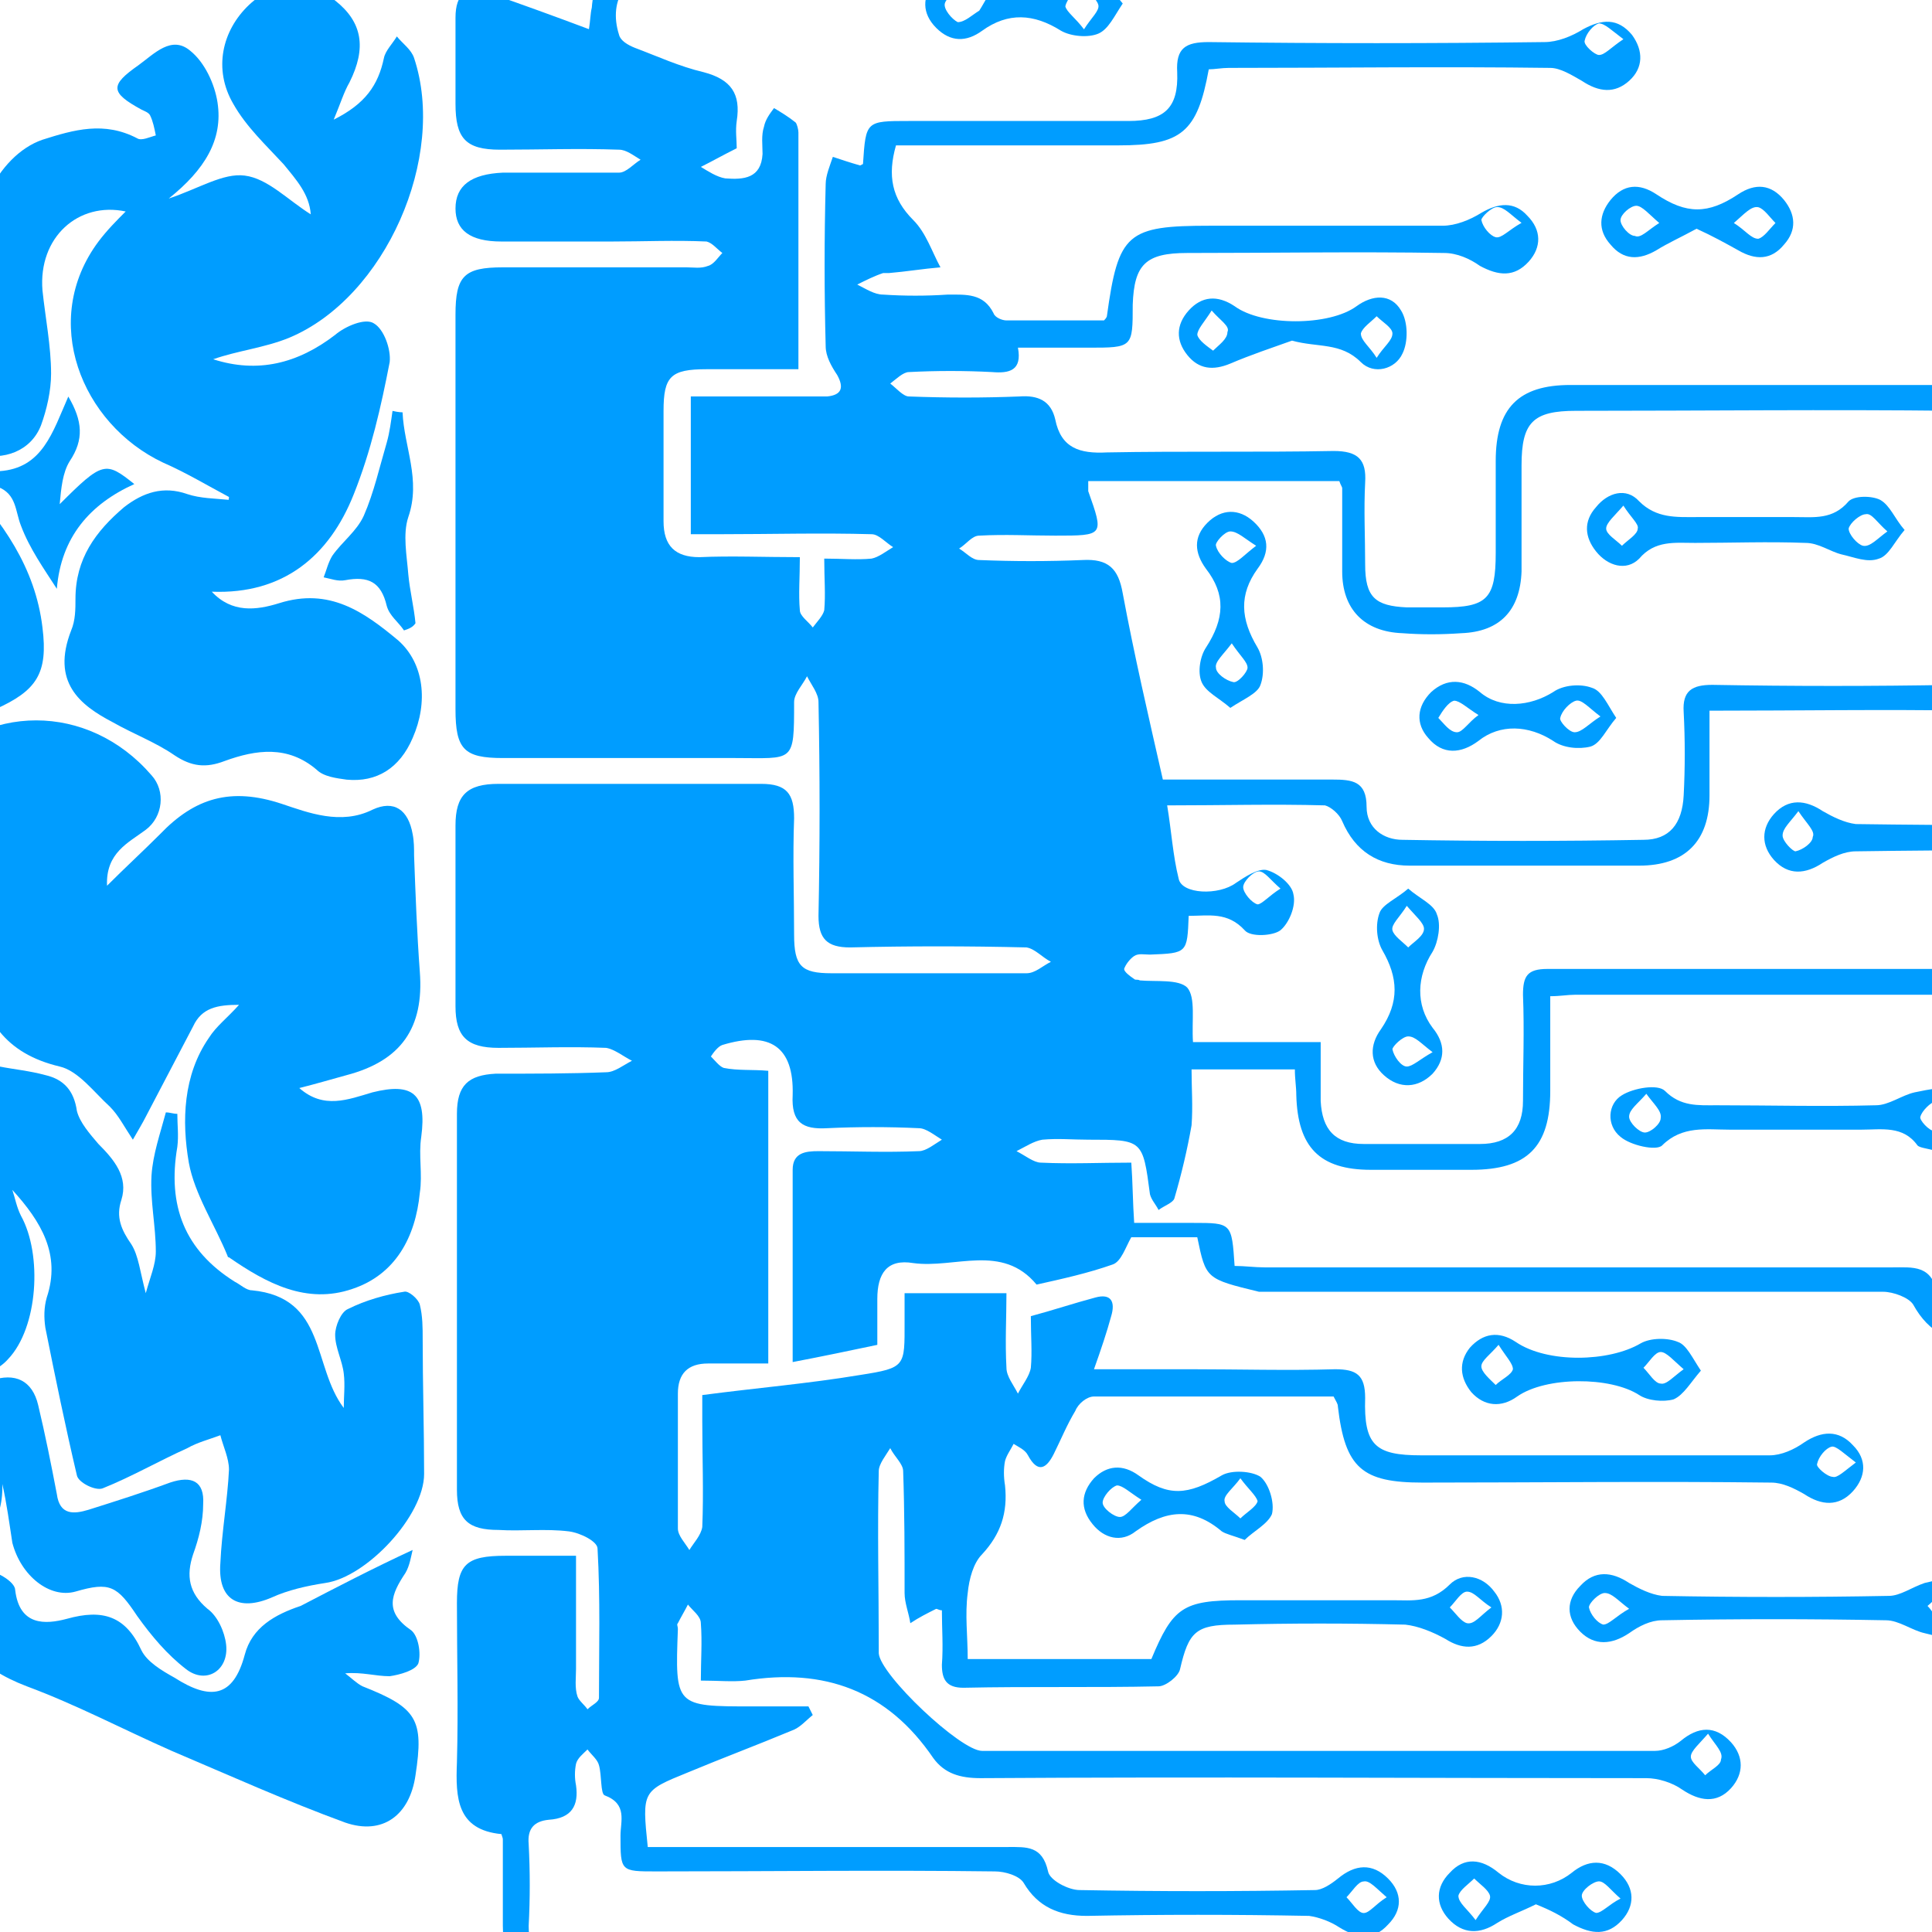 <svg xmlns="http://www.w3.org/2000/svg" xmlns:xlink="http://www.w3.org/1999/xlink" version="1.1" width="1000" height="1000" viewBox="0 0 1000 1000" xml:space="preserve">
<desc>Created with Fabric.js 3.5.0</desc>
<defs>
</defs>
<rect x="0" y="0" width="100%" height="100%" fill="rgba(255,255,255,0)"/>
<g transform="matrix(6.469 0 0 6.469 500.226 500.195)" id="261331">
<g style="" vector-effect="non-scaling-stroke">
		<g transform="matrix(1.148 0 0 1.148 28.975 -0.003)" id="Layer_1" clip-path="url(#CLIPPATH_82)">
<clipPath id="CLIPPATH_82">
	<rect transform="matrix(1 0 0 1 -13.451 109.981)" id="SVGID_00000013896703810277407790000014761781640840017838_" x="-396" y="-306" rx="0" ry="0" width="792" height="612"/>
</clipPath>
<path style="stroke: none; stroke-width: 1; stroke-dasharray: none; stroke-linecap: butt; stroke-dashoffset: 0; stroke-linejoin: miter; stroke-miterlimit: 4; is-custom-font: none; font-file-url: none; fill: rgb(0,157,255); fill-rule: nonzero; opacity: 1;" transform=" translate(-409.451, -196.019)" d="M 400.3 214.9 h -4.6 c -0.4 0.7 -0.7 1.7 -1.3 1.9 c -1.7 0.6 -3.5 1 -5.3 1.4 c -2.4 -2.9 -5.7 -1.1 -8.6 -1.5 c -1.8 -0.3 -2.5 0.7 -2.5 2.5 c 0 1 0 2 0 3.2 c -1.9 0.4 -3.8 0.8 -5.9 1.2 c 0 -4.6 0 -9 0 -13.4 c 0 -1.2 0.9 -1.3 1.8 -1.3 c 2.3 0 4.7 0.1 7 0 c 0.5 0 1.1 -0.5 1.6 -0.8 c -0.5 -0.3 -1.1 -0.8 -1.6 -0.8 c -2.1 -0.1 -4.3 -0.1 -6.4 0 c -1.7 0.1 -2.5 -0.4 -2.4 -2.3 c 0.1 -3.4 -1.6 -4.5 -4.9 -3.5 c -0.3 0.1 -0.6 0.5 -0.8 0.8 c 0.3 0.3 0.6 0.7 0.9 0.8 c 1 0.2 2 0.1 3.1 0.2 v 20.4 c -1.5 0 -2.8 0 -4.2 0 c -1.4 0 -2.1 0.7 -2.1 2.1 c 0 3.1 0 6.3 0 9.4 c 0 0.5 0.5 1 0.8 1.5 c 0.3 -0.5 0.8 -1 0.9 -1.6 c 0.1 -2.4 0 -4.9 0 -7.4 c 0 -0.7 0 -1.4 0 -1.8 c 3.8 -0.5 7.4 -0.8 11 -1.4 c 3.2 -0.5 3.1 -0.6 3.1 -3.7 c 0 -0.6 0 -1.2 0 -2 h 7.1 c 0 1.7 -0.1 3.4 0 5.2 c 0 0.6 0.5 1.2 0.8 1.8 c 0.3 -0.6 0.8 -1.2 0.9 -1.8 c 0.1 -1.1 0 -2.2 0 -3.6 c 1.5 -0.4 3 -0.9 4.5 -1.3 c 1.1 -0.3 1.4 0.3 1.1 1.3 c -0.3 1.1 -0.7 2.3 -1.2 3.7 c 2.4 0 4.6 0 6.8 0 c 3.3 0 6.7 0.1 10 0 c 1.5 0 2.1 0.4 2.1 2 c -0.1 3.3 0.7 4 3.9 4 c 8.1 0 16.2 0 24.3 0 c 0.8 0 1.7 -0.4 2.4 -0.9 c 1.2 -0.8 2.4 -0.9 3.4 0.2 c 1 1 0.9 2.2 0 3.2 c -1 1.1 -2.2 1 -3.4 0.2 c -0.7 -0.4 -1.5 -0.8 -2.3 -0.8 c -8.1 -0.1 -16.2 0 -24.3 0 c -4.2 0 -5.4 -1 -5.9 -5.3 c 0 -0.2 -0.1 -0.3 -0.3 -0.7 c -5.5 0 -11.1 0 -16.7 0 c -0.5 0 -1.1 0.5 -1.3 1 c -0.6 1 -1 2 -1.5 3 c -0.5 1 -1.1 1.4 -1.8 0.1 c -0.2 -0.4 -0.7 -0.6 -1 -0.8 c -0.2 0.4 -0.5 0.8 -0.6 1.2 c -0.1 0.5 -0.1 1.1 0 1.7 c 0.2 1.9 -0.3 3.4 -1.6 4.8 c -0.6 0.6 -0.9 1.7 -1 2.7 c -0.2 1.5 0 3 0 4.6 h 12.8 c 1.5 -3.6 2.2 -4.1 6.2 -4.1 c 3.5 0 7 0 10.6 0 c 1.4 0 2.7 0.2 4 -1.1 c 0.9 -0.9 2.3 -0.6 3.1 0.5 c 0.8 1 0.7 2.2 -0.2 3.1 c -1 1 -2.1 0.9 -3.2 0.2 c -0.9 -0.5 -1.9 -0.9 -2.8 -1 c -4 -0.1 -7.9 -0.1 -11.9 0 c -2.7 0 -3.2 0.5 -3.8 3.1 c -0.1 0.5 -1 1.2 -1.5 1.2 c -4.5 0.1 -9 0 -13.6 0.1 c -1.2 0 -1.5 -0.6 -1.5 -1.6 c 0.1 -1.3 0 -2.5 0 -3.8 c -0.2 0 -0.3 -0.1 -0.4 -0.1 c -0.6 0.3 -1.2 0.6 -1.8 1 c -0.1 -0.7 -0.4 -1.4 -0.4 -2.1 c 0 -2.8 0 -5.7 -0.1 -8.5 c 0 -0.5 -0.6 -1 -0.9 -1.6 c -0.3 0.5 -0.8 1.1 -0.8 1.6 c -0.1 4.1 0 8.2 0 12.3 c 0 0.1 0 0.3 0 0.4 c 0.1 1.5 5.7 6.8 7.2 6.8 c 15.6 0 31.3 0 46.9 0 c 0.6 0 1.3 -0.3 1.8 -0.7 c 1.2 -1 2.4 -1.1 3.5 0.1 c 0.9 1 0.9 2.2 0 3.2 c -1 1.1 -2.2 0.9 -3.4 0.1 c -0.7 -0.5 -1.7 -0.8 -2.5 -0.8 c -15.5 0 -30.9 -0.1 -46.4 0 c -1.4 0 -2.5 -0.3 -3.3 -1.4 c -3.2 -4.7 -7.6 -6.3 -13.1 -5.4 c -0.9 0.1 -1.9 0 -3.1 0 c 0 -1.4 0.1 -2.7 0 -4 c 0 -0.5 -0.6 -0.9 -0.9 -1.3 c -0.2 0.4 -0.5 0.9 -0.7 1.3 c -0.1 0.1 0 0.2 0 0.4 c -0.2 5.4 -0.2 5.4 5.2 5.4 h 3.9 c 0.1 0.2 0.2 0.4 0.3 0.6 c -0.5 0.4 -0.9 0.9 -1.5 1.1 c -2.4 1 -4.8 1.9 -7.2 2.9 c -3.2 1.3 -3.2 1.3 -2.8 5.2 c 0.7 0 1.4 0 2.1 0 c 7.7 0 15.3 0 23 0 c 1.3 0 2.4 -0.1 2.8 1.7 c 0.1 0.6 1.4 1.3 2.2 1.3 c 5.5 0.1 10.9 0.1 16.4 0 c 0.5 0 1.1 -0.4 1.6 -0.8 c 1.2 -1 2.4 -1.1 3.5 0 c 1 1 1 2.2 0 3.2 c -1 1.1 -2.1 1 -3.4 0.2 c -0.6 -0.4 -1.4 -0.7 -2.1 -0.8 c -5.2 -0.1 -10.3 -0.1 -15.5 0 c -1.9 0 -3.4 -0.6 -4.4 -2.3 c -0.3 -0.5 -1.3 -0.8 -2 -0.8 c -7.9 -0.1 -15.7 0 -23.6 0 c -2.5 0 -2.5 0 -2.5 -2.5 c 0 -1 0.5 -2.2 -1.1 -2.8 c -0.3 -0.1 -0.2 -1.4 -0.4 -2.1 c -0.1 -0.4 -0.5 -0.7 -0.8 -1.1 c -0.3 0.3 -0.7 0.6 -0.8 1 c -0.1 0.5 -0.1 1 0 1.5 c 0.2 1.4 -0.3 2.3 -1.9 2.4 c -1 0.1 -1.5 0.6 -1.4 1.7 c 0.1 1.9 0.1 3.8 0 5.7 c 0 1.8 0.8 2.5 2.5 2.4 c 6.9 0 13.8 0 20.7 0 c 1.5 0 2.3 0.3 2.1 2 c 0 0.6 0.4 1.2 0.8 1.7 c 0.9 1.2 0.9 2.7 -0.1 3.6 c -1.1 0.9 -2.3 0.9 -3.2 -0.1 c -1 -1 -0.9 -2.2 0 -3.4 c 0.4 -0.5 0.7 -1 1.3 -1.9 c -1.2 0 -1.9 0 -2.6 0 c -6.3 0 -12.6 0 -18.9 0 c -3.1 0 -4.4 -1.3 -4.4 -4.3 c 0 -2 0 -4 0 -6 c 0 -0.1 0 -0.1 -0.1 -0.4 c -3.1 -0.3 -3.2 -2.5 -3.1 -5 c 0.1 -3.7 0 -7.4 0 -11.1 c 0 -2.7 0.6 -3.3 3.4 -3.3 c 1.6 0 3.1 0 4.9 0 c 0 2.7 0 5.3 0 7.9 c 0 0.6 -0.1 1.3 0.1 1.9 c 0.1 0.3 0.5 0.6 0.7 0.9 c 0.3 -0.3 0.8 -0.5 0.8 -0.8 c 0 -3.5 0.1 -6.9 -0.1 -10.4 c 0 -0.5 -1.2 -1.1 -2 -1.2 c -1.6 -0.2 -3.3 0 -4.9 -0.1 c -2.1 0 -2.9 -0.7 -2.9 -2.8 c 0 -8.7 0 -17.5 0 -26.2 c 0 -2 0.8 -2.7 2.7 -2.8 c 2.6 0 5.2 0 7.7 -0.1 c 0.6 0 1.2 -0.5 1.8 -0.8 c -0.6 -0.3 -1.2 -0.8 -1.8 -0.9 c -2.5 -0.1 -5 0 -7.5 0 c -2.2 0 -3 -0.8 -3 -2.9 c 0 -4.2 0 -8.4 0 -12.6 c 0 -2.1 0.8 -2.9 3 -2.9 c 6.1 0 12.2 0 18.3 0 c 1.8 0 2.3 0.7 2.3 2.4 c -0.1 2.7 0 5.4 0 8.1 c 0 2.2 0.5 2.7 2.6 2.7 c 4.5 0 9 0 13.6 0 c 0.6 0 1.1 -0.5 1.7 -0.8 c -0.6 -0.3 -1.1 -0.9 -1.7 -1 c -4.1 -0.1 -8.2 -0.1 -12.3 0 c -1.6 0 -2.2 -0.6 -2.2 -2.2 c 0.1 -5 0.1 -9.9 0 -14.9 c 0 -0.6 -0.5 -1.2 -0.8 -1.8 c -0.3 0.6 -0.9 1.2 -0.9 1.8 c 0 4.3 0 3.9 -4.1 3.9 c -5.4 0 -10.8 0 -16.2 0 c -2.7 0 -3.3 -0.6 -3.3 -3.4 c 0 -9.2 0 -18.4 0 -27.5 c 0 -2.7 0.6 -3.3 3.3 -3.3 c 4.3 0 8.5 0 12.8 0 c 0.5 0 1 0.1 1.5 -0.1 c 0.4 -0.1 0.7 -0.6 1 -0.9 c -0.4 -0.3 -0.7 -0.7 -1.1 -0.8 c -2.2 -0.1 -4.4 0 -6.6 0 c -2.6 0 -5.2 0 -7.7 0 c -2.2 0 -3.2 -0.8 -3.2 -2.3 c 0 -1.6 1.1 -2.4 3.3 -2.5 c 2.7 0 5.4 0 8.1 0 c 0.5 0 1 -0.6 1.5 -0.9 c -0.5 -0.3 -1 -0.7 -1.5 -0.7 c -2.8 -0.1 -5.5 0 -8.3 0 c -2.4 0 -3.1 -0.8 -3.1 -3.2 c 0 -2 0 -4 0 -6 c 0 -1.7 0.8 -2.3 2.4 -1.7 c 2.3 0.8 4.5 1.6 6.9 2.5 c 0.1 -0.6 0.1 -1.1 0.2 -1.5 c 0.2 -2.8 2 -4.5 4.8 -4.5 c 3.9 0 7.8 0 11.7 0 c 2.3 0 3.1 -0.6 3.3 -2.9 c 0.1 -1.6 1 -1.6 2.1 -1.6 c 8 0 16 0 23.9 0 c 0.9 0 1.8 -0.5 2.6 -0.9 c 1.3 -0.8 2.4 -0.7 3.4 0.4 c 0.9 1 0.8 2.1 -0.1 3.1 c -1 1.1 -2.2 1.1 -3.4 0.2 c -0.6 -0.4 -1.3 -0.9 -1.9 -0.9 c -8 -0.1 -16 0 -23.9 0 c -0.2 0 -0.5 0 -0.7 0.1 c -1.1 3.6 -2.3 4.4 -6 4.4 c -3.6 0 -7.2 0 -10.7 0 c -2.6 0 -4 2 -3.2 4.5 c 0.1 0.4 0.6 0.7 1.1 0.9 c 1.6 0.6 3.1 1.3 4.8 1.7 c 1.9 0.5 2.6 1.5 2.3 3.4 c -0.1 0.7 0 1.3 0 1.9 c -1 0.5 -1.7 0.9 -2.5 1.3 c 0.5 0.3 1.1 0.7 1.7 0.8 c 1.3 0.1 2.5 0 2.6 -1.7 c 0 -0.6 -0.1 -1.3 0.1 -1.9 c 0.1 -0.5 0.4 -0.9 0.7 -1.3 c 0.5 0.3 1 0.6 1.5 1 c 0.1 0.1 0.2 0.5 0.2 0.7 c 0 5.4 0 10.8 0 16.5 c -2.2 0 -4.3 0 -6.4 0 c -2.5 0 -3 0.5 -3 2.9 c 0 2.6 0 5.2 0 7.7 c 0 1.7 0.8 2.5 2.5 2.5 c 2.2 -0.1 4.5 0 7 0 c 0 1.4 -0.1 2.6 0 3.7 c 0 0.4 0.6 0.8 0.9 1.2 c 0.3 -0.4 0.7 -0.8 0.8 -1.2 c 0.1 -1.1 0 -2.2 0 -3.6 c 1.2 0 2.3 0.1 3.3 0 c 0.5 -0.1 1 -0.5 1.5 -0.8 c -0.5 -0.3 -1 -0.9 -1.5 -0.9 c -3.5 -0.1 -7 0 -10.6 0 c -0.6 0 -1.2 0 -2 0 v -9.6 c 2.6 0 5.2 0 7.8 0 c 0.6 0 1.1 0 1.7 0 c 1 -0.1 1.2 -0.6 0.7 -1.5 c -0.4 -0.6 -0.8 -1.3 -0.8 -2 c -0.1 -3.8 -0.1 -7.5 0 -11.3 c 0 -0.6 0.3 -1.3 0.5 -1.9 c 0.6 0.2 1.2 0.4 1.9 0.6 c 0 0 0.2 -0.1 0.2 -0.1 c 0.2 -3 0.2 -3 3.2 -3 c 5.1 0 10.2 0 15.3 0 c 2.5 0 3.5 -0.9 3.4 -3.4 c -0.1 -1.7 0.6 -2.1 2.2 -2.1 c 7.8 0.1 15.6 0.1 23.4 0 c 0.9 0 1.9 -0.4 2.7 -0.9 c 1.3 -0.7 2.4 -0.8 3.4 0.4 c 0.8 1.1 0.8 2.3 -0.2 3.2 c -1 0.9 -2.1 0.8 -3.3 0 c -0.7 -0.4 -1.5 -0.9 -2.2 -0.9 c -7.5 -0.1 -15 0 -22.4 0 c -0.5 0 -1 0.1 -1.4 0.1 c -0.8 4.4 -1.9 5.3 -6.3 5.3 c -5.1 0 -10.3 0 -15.5 0 c -0.6 2.1 -0.3 3.7 1.2 5.2 c 0.9 0.9 1.3 2.2 1.9 3.3 c -1.2 0.1 -2.4 0.3 -3.6 0.4 c -0.1 0 -0.3 0 -0.4 0 c -0.6 0.2 -1.2 0.5 -1.8 0.8 c 0.6 0.3 1.2 0.7 1.8 0.7 c 1.5 0.1 3 0.1 4.5 0 c 1.3 0 2.5 -0.1 3.2 1.3 c 0.1 0.3 0.6 0.5 0.9 0.5 c 2.3 0 4.6 0 6.8 0 c 0.2 -0.2 0.2 -0.3 0.2 -0.3 c 0.8 -5.8 1.4 -6.3 7.2 -6.3 c 5.4 0 10.8 0 16.2 0 c 0.9 0 1.9 -0.4 2.7 -0.9 c 1.2 -0.7 2.3 -0.8 3.2 0.2 c 1 1 1 2.2 0.1 3.2 c -1 1.1 -2.1 1 -3.4 0.3 c -0.7 -0.5 -1.6 -0.9 -2.5 -0.9 c -6 -0.1 -11.9 0 -17.9 0 c -2.9 0 -3.7 0.8 -3.8 3.6 c 0 3 0 3 -3.1 3 c -1.6 0 -3.1 0 -4.9 0 c 0.3 1.6 -0.6 1.8 -1.8 1.7 c -1.9 -0.1 -3.9 -0.1 -5.8 0 c -0.4 0 -0.9 0.5 -1.3 0.8 c 0.4 0.3 0.9 0.9 1.3 0.9 c 2.6 0.1 5.2 0.1 7.7 0 c 1.3 -0.1 2.2 0.3 2.5 1.6 c 0.4 2 1.7 2.4 3.6 2.3 c 5.3 -0.1 10.6 0 15.8 -0.1 c 1.7 0 2.3 0.6 2.2 2.2 c -0.1 1.9 0 3.8 0 5.7 c 0 2.3 0.7 2.9 2.9 3 c 0.8 0 1.6 0 2.5 0 c 3.1 0 3.7 -0.6 3.7 -3.8 c 0 -2.1 0 -4.3 0 -6.4 c 0 -3.7 1.6 -5.3 5.2 -5.3 c 8.9 0 17.8 0 26.8 0 c 0.8 0 1.7 -0.4 2.5 -0.9 c 1.2 -0.8 2.4 -0.9 3.4 0.2 c 0.9 1 0.9 2.2 -0.1 3.2 c -1 1 -2.1 0.9 -3.2 0.2 c -0.8 -0.5 -1.8 -0.9 -2.6 -0.9 c -8.8 -0.1 -17.6 0 -26.4 0 c -3 0 -3.8 0.8 -3.8 3.8 c 0 2.5 0 4.9 0 7.4 c -0.1 2.7 -1.5 4.2 -4.2 4.3 c -1.4 0.1 -2.8 0.1 -4.1 0 c -2.7 -0.1 -4.2 -1.7 -4.2 -4.3 c 0 -1.9 0 -3.9 0 -5.8 c 0 -0.1 -0.1 -0.2 -0.2 -0.5 h -17.5 c 0 0.2 0 0.5 0 0.7 c 1.1 3.1 1.1 3.1 -2.3 3.1 c -1.8 0 -3.5 -0.1 -5.3 0 c -0.5 0 -0.9 0.6 -1.4 0.9 c 0.5 0.3 0.9 0.8 1.4 0.8 c 2.4 0.1 4.8 0.1 7.2 0 c 1.8 -0.1 2.5 0.6 2.8 2.3 c 0.8 4.3 1.8 8.6 2.8 13 c 4 0 7.9 0 11.8 0 c 1.4 0 2.4 0.1 2.4 1.9 c 0 1.5 1.2 2.3 2.5 2.3 c 5.6 0.1 11.2 0.1 16.8 0 c 1.8 0 2.7 -1.1 2.8 -3.1 c 0.1 -1.9 0.1 -3.9 0 -5.8 c -0.1 -1.5 0.6 -1.9 2 -1.9 c 5.6 0.1 11.2 0.1 16.8 0 c 0.9 0 1.9 -0.4 2.7 -0.9 c 1.3 -0.8 2.4 -0.8 3.4 0.3 c 0.9 1 0.8 2.3 -0.1 3.2 c -1.1 1 -2.2 1 -3.4 0 c -0.4 -0.3 -0.9 -0.8 -1.4 -0.8 c -6 -0.1 -11.9 0 -18.2 0 c 0 2 0 4 0 5.9 c 0 3.2 -1.7 4.9 -4.9 4.9 c -5.3 0 -10.7 0 -16 0 c -2.2 0 -3.8 -1 -4.7 -3.1 c -0.2 -0.5 -0.8 -1 -1.2 -1.1 c -3.6 -0.1 -7.1 0 -11 0 c 0.3 1.8 0.4 3.5 0.8 5.1 c 0.2 1.1 2.8 1.2 4 0.3 c 0.6 -0.4 1.5 -1 2.1 -0.9 c 0.8 0.2 1.8 1 1.9 1.7 c 0.2 0.8 -0.3 2 -0.9 2.5 c -0.5 0.4 -2.1 0.5 -2.5 0 c -1.2 -1.3 -2.5 -1 -3.9 -1 c -0.1 2.6 -0.1 2.6 -2.7 2.7 c -0.4 0 -0.8 -0.1 -1.1 0.1 c -0.3 0.2 -0.6 0.6 -0.7 0.9 c 0 0.2 0.4 0.5 0.7 0.7 c 0.1 0.1 0.2 0 0.4 0.1 c 1.1 0.1 2.7 -0.1 3.3 0.5 c 0.6 0.7 0.3 2.3 0.4 3.8 h 8.9 c 0 1.6 0 2.8 0 4.1 c 0.1 2 1 3 3 3 c 2.7 0 5.4 0 8.1 0 c 2 0 3 -1 3 -3 c 0 -2.5 0.1 -4.9 0 -7.4 c 0 -1.3 0.3 -1.8 1.7 -1.8 c 10.8 0 21.6 0 32.4 0 c 3 0 4.9 2 5.1 5 c 0.1 1.9 -0.3 3.8 1.2 5.5 c 0.3 0.4 -0.2 2.2 -0.8 2.6 c -0.6 0.4 -2.1 0.3 -2.8 -0.1 c -1.1 -0.6 -1.4 -2.1 -0.4 -3 c 1.8 -1.7 1 -3.8 1 -5.6 c -0.1 -1.7 -1.5 -2.6 -3.8 -2.6 c -10 0 -20 0 -30 0 c -0.5 0 -1 0.1 -1.7 0.1 c 0 2.3 0 4.4 0 6.6 c 0 3.9 -1.6 5.5 -5.5 5.5 c -2.3 0 -4.7 0 -7 0 c -3.6 0 -5.1 -1.6 -5.2 -5.2 c 0 -0.6 -0.1 -1.1 -0.1 -1.8 h -7.2 c 0 1.3 0.1 2.6 0 3.9 c -0.3 1.7 -0.7 3.4 -1.2 5.1 c -0.1 0.3 -0.7 0.5 -1.1 0.8 c -0.2 -0.4 -0.5 -0.7 -0.6 -1.1 c -0.5 -3.8 -0.5 -3.8 -4.3 -3.8 c -1.1 0 -2.1 -0.1 -3.2 0 c -0.6 0.1 -1.2 0.5 -1.8 0.8 c 0.6 0.3 1.2 0.8 1.7 0.8 c 2.1 0.1 4.1 0 6.3 0 c 0.1 1.4 0.1 2.7 0.2 4.2 c 1.4 0 2.8 0 4.1 0 c 2.7 0 2.7 0 2.9 3 c 0.7 0 1.4 0.1 2.1 0.1 c 14.6 0 29.2 0 43.7 0 c 1.5 0 2.8 -0.2 3.2 1.9 c 0.1 0.7 1.6 1.5 2.4 1.6 c 3.4 0.2 6.8 0.1 10.2 0 c 0.5 0 1.1 -0.4 1.6 -0.8 c 1.2 -0.9 2.3 -1 3.4 0 c 1 1 1.1 2.2 0.1 3.2 c -1.1 1.2 -2.2 1.1 -3.5 0.2 c -0.6 -0.4 -1.4 -0.8 -2.1 -0.8 c -3 -0.1 -6 -0.1 -9 0 c -2.1 0 -3.7 -0.7 -4.8 -2.7 c -0.3 -0.5 -1.4 -0.9 -2.1 -0.9 c -14.5 0 -29 0 -43.5 0 C 400.9 217.8 400.9 217.8 400.3 214.9 M 409.8 120.2 c -0.8 -0.5 -1.3 -1 -1.7 -1 c -0.4 0.1 -0.8 0.8 -1.1 1.2 c 0.4 0.4 0.8 1 1.3 1 C 408.6 121.4 409.1 120.8 409.8 120.2 M 456.9 174.5 c -0.6 0.7 -1.2 1.2 -1.2 1.6 c 0 0.4 0.7 0.9 1.1 1.3 c 0.4 -0.4 1.1 -0.7 1.2 -1.2 C 458 175.8 457.4 175.2 456.9 174.5 M 467.4 218.9 c -0.6 0.7 -1.2 1.1 -1.2 1.6 c 0 0.4 0.6 1.1 1 1.1 c 0.4 0 1.1 -0.6 1.2 -1 C 468.5 220.1 467.9 219.6 467.4 218.9 M 406.1 190.6 c -0.7 -0.6 -1.1 -1.2 -1.5 -1.2 c -0.4 0 -1.1 0.7 -1.1 1.1 c 0 0.4 0.6 1.1 1 1.2 C 404.8 191.7 405.3 191.1 406.1 190.6 M 430 131.4 c -0.8 -0.6 -1.3 -1.1 -1.7 -1.1 c -0.4 0.1 -0.9 0.7 -1 1.2 c -0.1 0.3 0.7 1 1 1 C 428.7 132.5 429.1 132 430 131.4 M 458.4 155.2 c -0.8 -0.5 -1.3 -1.1 -1.7 -1 c -0.4 0.1 -0.8 0.8 -1.1 1.2 c 0.4 0.4 0.8 1 1.3 1 C 457.2 156.3 457.7 155.7 458.4 155.2 M 446.2 230.6 c -0.8 -0.6 -1.4 -1.2 -1.7 -1.1 c -0.4 0.1 -0.9 0.7 -1 1.2 c -0.1 0.2 0.7 0.9 1.1 0.9 C 444.9 231.7 445.4 231.2 446.2 230.6 M 462.5 206.4 c -0.8 -0.5 -1.2 -1.1 -1.6 -1.1 c -0.4 0 -0.8 0.7 -1.2 1.1 c 0.4 0.4 0.8 1.1 1.2 1.1 C 461.3 207.5 461.7 206.9 462.5 206.4 M 420.8 240.7 c -0.8 -0.5 -1.2 -1.1 -1.7 -1.1 c -0.4 0 -0.8 0.7 -1.2 1.1 c 0.4 0.4 0.8 1 1.2 1.1 C 419.6 241.9 420 241.3 420.8 240.7 M 413.5 260.9 c -0.7 -0.6 -1.2 -1.2 -1.6 -1.1 c -0.4 0 -0.8 0.7 -1.2 1.1 c 0.4 0.4 0.8 1.1 1.2 1.1 C 412.3 262 412.7 261.4 413.5 260.9 M 422.9 144.2 c -0.8 -0.6 -1.2 -1.1 -1.7 -1.1 c -0.4 0 -1.1 0.7 -1.1 0.9 c 0.1 0.5 0.6 1.1 1 1.2 C 421.5 145.3 422 144.7 422.9 144.2 M 379.8 270.5 c -0.7 -0.6 -1.1 -1.3 -1.5 -1.3 c -0.4 0 -1.1 0.6 -1.2 1.1 c 0 0.4 0.6 1.1 1 1.2 C 378.5 271.6 379 271 379.8 270.5 M 435.9 249.5 c -0.6 0.7 -1.2 1.2 -1.2 1.6 c 0 0.4 0.6 0.8 1 1.3 c 0.4 -0.4 1.1 -0.7 1.1 -1.1 C 437 250.8 436.4 250.3 435.9 249.5" stroke-linecap="round"/>
</g>
		<g transform="matrix(1.148 0 0 1.148 -70.658 -46.7)" id="Layer_1" clip-path="url(#CLIPPATH_83)">
<clipPath id="CLIPPATH_83">
	<rect transform="matrix(1 0 0 1 73.351 150.665)" id="SVGID_00000013896703810277407790000014761781640840017838_" x="-396" y="-306" rx="0" ry="0" width="792" height="612"/>
</clipPath>
<path style="stroke: none; stroke-width: 1; stroke-dasharray: none; stroke-linecap: butt; stroke-dashoffset: 0; stroke-linejoin: miter; stroke-miterlimit: 4; is-custom-font: none; font-file-url: none; fill: rgb(0,157,255); fill-rule: nonzero; opacity: 1;" transform=" translate(-322.649, -155.335)" d="M 332.8 163.3 c -1.5 -0.8 -3 -1.7 -4.6 -2.4 c -5.7 -2.7 -8.6 -9.9 -4.5 -15.4 c 0.6 -0.8 1.3 -1.5 1.9 -2.1 c -3.3 -0.7 -6.1 1.8 -5.8 5.5 c 0.2 1.9 0.6 3.9 0.6 5.8 c 0 1.2 -0.3 2.5 -0.7 3.6 c -0.7 1.8 -2.6 2.5 -4.5 2 c -0.5 -0.1 -1.1 0 -1.7 0 c 0.2 0.6 0.3 1.3 0.7 1.7 c 2.8 3 5.1 6.2 5.6 10.4 c 0.4 3.2 -0.4 4.4 -3.3 5.7 c -2 0.9 -3.9 2 -6.2 2.8 c 0.6 -0.9 1.2 -1.8 1.9 -2.6 c 0.7 -0.8 1.7 -1.5 2.4 -2.3 c 1.2 -1.4 1.1 -2.9 0.4 -4.3 c -0.9 1.6 -1.7 3.3 -2.9 4.7 c -2.8 3.3 -6.4 4.2 -10.6 3.4 c -1.9 -0.4 -2.9 -2.1 -2.4 -4 c 0.4 -1.6 1.4 -2 3.6 -1.6 c 1.2 0.2 2.4 0.3 3.5 0.3 c 0.3 0 0.7 -0.7 1 -1.1 c -0.4 -0.3 -0.8 -0.7 -1.3 -0.8 c -0.7 -0.1 -1.5 0.1 -2.2 0.1 c -2.6 0.1 -3.7 -0.7 -4.1 -3.2 c -0.7 -3.9 2.1 -7.9 6 -8.8 c 0.7 -0.1 1.3 -0.4 2 -0.6 c 1 -0.4 1.2 -0.8 0.8 -2 c -1 -3 -0.7 -6.2 0.7 -9 c 0.7 -1.4 2.2 -1.8 3.7 -1.6 c 1.5 0.3 1.6 1.5 1.7 2.8 c 0.1 0.8 0.5 1.5 1.1 2.1 c 0.9 -1.8 0.8 -3.5 0.1 -5.1 c -1.3 -3.1 0.9 -7.8 4.1 -8.9 c 2.2 -0.7 4.3 -1.3 6.6 -0.1 c 0.3 0.2 0.9 -0.1 1.3 -0.2 c -0.1 -0.5 -0.2 -1 -0.4 -1.4 c -0.1 -0.2 -0.4 -0.3 -0.6 -0.4 c -2.2 -1.2 -2.2 -1.7 -0.2 -3.1 c 1.1 -0.8 2.3 -2.1 3.6 -1 c 1 0.8 1.7 2.3 1.9 3.6 c 0.4 2.6 -0.9 4.7 -3.4 6.7 c 2.1 -0.7 3.8 -1.8 5.3 -1.6 c 1.6 0.2 3 1.7 4.6 2.7 c -0.1 -1.4 -1 -2.4 -1.9 -3.5 c -1.2 -1.3 -2.6 -2.6 -3.5 -4.2 c -1.4 -2.4 -0.8 -5.1 1.1 -6.9 c 1.8 -1.7 4.1 -1.8 6 -0.3 c 1.9 1.5 2.2 3.3 1 5.7 c -0.4 0.7 -0.6 1.4 -1.1 2.6 c 2.2 -1.1 3.1 -2.4 3.5 -4.3 c 0.1 -0.5 0.6 -1 0.9 -1.5 c 0.4 0.5 1 0.9 1.2 1.5 c 2.3 6.9 -2 16.7 -8.7 19.5 c -1.7 0.7 -3.6 0.9 -5.3 1.5 c 3.1 1 5.9 0.3 8.5 -1.7 c 0.7 -0.6 2.1 -1.2 2.7 -0.8 c 0.7 0.4 1.2 1.8 1.1 2.7 c -0.6 3.1 -1.3 6.2 -2.5 9.2 c -1.7 4.3 -4.9 7 -9.9 6.8 c 1.4 1.5 3.1 1.3 4.7 0.8 c 3.5 -1.1 5.9 0.6 8.3 2.6 c 1.8 1.6 2.1 4.3 1 6.8 c -0.9 2.1 -2.5 3.1 -4.6 2.9 c -0.7 -0.1 -1.6 -0.2 -2.1 -0.7 c -2 -1.7 -4.2 -1.4 -6.4 -0.6 c -1.3 0.5 -2.3 0.4 -3.5 -0.4 c -1.3 -0.9 -2.9 -1.5 -4.3 -2.3 c -2.3 -1.2 -4.3 -2.8 -2.9 -6.4 c 0.3 -0.7 0.3 -1.5 0.3 -2.2 c 0 -2.8 1.4 -4.7 3.4 -6.4 c 1.3 -1 2.7 -1.5 4.4 -0.9 c 0.9 0.3 1.9 0.3 2.9 0.4 C 332.7 163.7 332.8 163.5 332.8 163.3" stroke-linecap="round"/>
</g>
		<g transform="matrix(1.148 0 0 1.148 -73.089 3.277)" id="Layer_1" clip-path="url(#CLIPPATH_84)">
<clipPath id="CLIPPATH_84">
	<rect transform="matrix(1 0 0 1 75.469 107.125)" id="SVGID_00000013896703810277407790000014761781640840017838_" x="-396" y="-306" rx="0" ry="0" width="792" height="612"/>
</clipPath>
<path style="stroke: none; stroke-width: 1; stroke-dasharray: none; stroke-linecap: butt; stroke-dashoffset: 0; stroke-linejoin: miter; stroke-miterlimit: 4; is-custom-font: none; font-file-url: none; fill: rgb(0,157,255); fill-rule: nonzero; opacity: 1;" transform=" translate(-320.531, -198.875)" d="M 306.2 190 c 1.6 -2.3 3.2 -5 5.2 -7.3 c 4.3 -5.1 11.6 -5.1 16 0 c 1 1.1 0.8 2.9 -0.4 3.8 c -1.2 0.9 -2.8 1.6 -2.7 3.9 c 1.3 -1.3 2.5 -2.4 3.7 -3.6 c 2.4 -2.5 4.9 -3.3 8.5 -2.1 c 1.8 0.6 4.1 1.5 6.3 0.4 c 1.5 -0.7 2.5 0 2.8 1.7 c 0.1 0.5 0.1 1 0.1 1.5 c 0.1 2.7 0.2 5.4 0.4 8.1 c 0.3 3.9 -1.3 6.2 -5.1 7.2 c -1.1 0.3 -2.1 0.6 -3.3 0.9 c 1.7 1.5 3.4 0.8 5.1 0.3 c 2.8 -0.7 3.8 0.1 3.4 3.1 c -0.2 1.3 0.1 2.6 -0.1 3.9 c -0.3 3.1 -1.7 5.7 -4.7 6.7 c -3.2 1.1 -6 -0.4 -8.6 -2.2 c -0.1 0 -0.1 -0.1 -0.1 -0.1 c -0.9 -2.2 -2.3 -4.3 -2.7 -6.5 c -0.5 -2.9 -0.4 -6.1 1.4 -8.7 c 0.5 -0.8 1.3 -1.4 2.1 -2.3 c -1.5 0 -2.6 0.2 -3.2 1.5 c -1.1 2.1 -2.2 4.2 -3.3 6.3 c -0.2 0.4 -0.5 0.9 -0.9 1.6 c -0.6 -0.9 -1 -1.7 -1.6 -2.3 c -1.1 -1 -2.2 -2.5 -3.5 -2.8 c -3.8 -0.9 -5.4 -3.3 -5.9 -6.9 c -0.2 -1.5 -0.3 -3.1 -0.9 -4.7 c -0.2 0.8 -0.6 1.6 -0.6 2.4 c 0 1.2 0.2 2.4 0.5 3.5 c 0.9 3.7 0.8 4.1 -2.5 5.9 c -0.5 0.2 -1.1 0.4 -1.6 0.3 c -3.8 -1 -7.7 -1.4 -10.7 -4.5 c -1.7 -1.7 -3.9 -2.8 -4.4 -5.6 c -1.1 -6.4 5.4 -13.2 11.7 -12.2 c 0.7 0.1 1.3 0.6 1.9 1 c -0.3 0.6 -0.5 1.3 -1 1.8 C 306 185.7 305.5 188 306.2 190" stroke-linecap="round"/>
</g>
		<g transform="matrix(1.148 0 0 1.148 -68.609 29.39)" id="Layer_1" clip-path="url(#CLIPPATH_85)">
<clipPath id="CLIPPATH_85">
	<rect transform="matrix(1 0 0 1 71.566 84.376)" id="SVGID_00000013896703810277407790000014761781640840017838_" x="-396" y="-306" rx="0" ry="0" width="792" height="612"/>
</clipPath>
<path style="stroke: none; stroke-width: 1; stroke-dasharray: none; stroke-linecap: butt; stroke-dashoffset: 0; stroke-linejoin: miter; stroke-miterlimit: 4; is-custom-font: none; font-file-url: none; fill: rgb(0,157,255); fill-rule: nonzero; opacity: 1;" transform=" translate(-324.434, -221.624)" d="M 303.6 219.9 c 1.4 -2.1 3.3 -2.9 5.8 -2.5 c 1.8 0.3 2.3 -0.4 1.8 -2.2 c -0.4 -1.5 -1 -3 -1.4 -4.5 c -1.1 -4.3 2 -8.8 7 -7.7 c 1 0.2 2.1 0.3 3.2 0.6 c 1.3 0.3 2 1.1 2.2 2.5 c 0.2 0.8 0.9 1.6 1.5 2.3 c 1.1 1.1 2.1 2.3 1.6 3.9 c -0.4 1.2 0 2.1 0.7 3.1 c 0.5 0.8 0.6 1.9 1 3.4 c 0.3 -1.1 0.7 -2 0.7 -2.9 c 0 -1.8 -0.4 -3.5 -0.3 -5.3 c 0.1 -1.5 0.6 -2.9 1 -4.4 c 0.3 0 0.5 0.1 0.8 0.1 c 0 0.8 0.1 1.5 0 2.3 c -0.7 4.1 0.5 7.2 4 9.4 c 0.4 0.2 0.8 0.6 1.2 0.6 c 5.2 0.5 4.2 5.3 6.4 8.2 c 0 -0.8 0.1 -1.6 0 -2.4 c -0.1 -0.9 -0.6 -1.8 -0.6 -2.7 c 0 -0.6 0.4 -1.6 0.9 -1.8 c 1.2 -0.6 2.6 -1 3.9 -1.2 c 0.3 -0.1 1 0.5 1.1 0.9 c 0.2 0.8 0.2 1.6 0.2 2.4 c 0 3.1 0.1 6.3 0.1 9.4 c 0 2.9 -4 7.2 -6.9 7.6 c -1.3 0.2 -2.6 0.5 -3.7 1 c -2.3 1 -3.8 0.2 -3.6 -2.4 c 0.1 -2.2 0.5 -4.4 0.6 -6.5 c 0 -0.8 -0.4 -1.6 -0.6 -2.4 c -0.8 0.3 -1.6 0.5 -2.3 0.9 c -2 0.9 -3.9 2 -5.9 2.8 c -0.5 0.2 -1.7 -0.4 -1.8 -0.9 c -0.8 -3.4 -1.5 -6.8 -2.2 -10.3 c -0.1 -0.7 -0.1 -1.4 0.1 -2.1 c 1 -3 -0.4 -5.3 -2.4 -7.5 c 0.2 0.6 0.3 1.2 0.6 1.8 c 1.5 2.7 1.2 7.8 -0.9 10 c -0.7 0.8 -2 1.3 -3.1 1.5 c -1.8 0.3 -3.7 0.1 -5.6 0.2 c -0.4 0 -0.7 0.2 -1.1 0.6 c 0.2 0 0.4 0.1 0.6 0.1 c 1.3 -0.2 2.7 -0.1 3.3 1.2 c 0.7 1.4 0.6 3.1 -0.4 4.5 c -0.9 1.2 -2.2 1.7 -3.7 1.4 c -2.4 -0.4 -3.6 -2.1 -4.3 -4.3 C 301.9 225.5 302.6 222.6 303.6 219.9 L 303.6 219.9 z" stroke-linecap="round"/>
</g>
		<g transform="matrix(1.148 0 0 1.148 -62.113 57.755)" id="Layer_1" clip-path="url(#CLIPPATH_86)">
<clipPath id="CLIPPATH_86">
	<rect transform="matrix(1 0 0 1 65.907 59.664)" id="SVGID_00000013896703810277407790000014761781640840017838_" x="-396" y="-306" rx="0" ry="0" width="792" height="612"/>
</clipPath>
<path style="stroke: none; stroke-width: 1; stroke-dasharray: none; stroke-linecap: butt; stroke-dashoffset: 0; stroke-linejoin: miter; stroke-miterlimit: 4; is-custom-font: none; font-file-url: none; fill: rgb(0,157,255); fill-rule: nonzero; opacity: 1;" transform=" translate(-330.093, -246.336)" d="M 345.6 236.7 c -0.1 0.4 -0.2 1.1 -0.5 1.6 c -1 1.5 -1.5 2.7 0.4 4 c 0.5 0.4 0.7 1.6 0.5 2.3 c -0.2 0.5 -1.3 0.8 -2 0.9 c -1 0 -1.9 -0.3 -3.1 -0.2 c 0.4 0.3 0.8 0.7 1.2 0.9 c 3.8 1.5 4.3 2.3 3.7 6.2 c -0.4 2.8 -2.3 4.2 -4.9 3.3 c -4.1 -1.5 -8.1 -3.3 -12.1 -5 c -3.4 -1.5 -6.6 -3.2 -10.1 -4.5 c -3.4 -1.3 -5 -3.2 -4.5 -6.2 c 0.1 -0.8 1 -1.9 1.5 -1.9 c 0.8 0 2.2 0.8 2.2 1.4 c 0.3 2.5 2.1 2.4 3.6 2 c 2.5 -0.7 4.1 -0.2 5.2 2.2 c 0.4 0.8 1.4 1.4 2.3 1.9 c 2.5 1.6 4.1 1.4 4.9 -1.6 c 0.5 -1.9 2.1 -2.8 3.9 -3.4 C 340.3 239.3 342.8 238 345.6 236.7" stroke-linecap="round"/>
</g>
		<g transform="matrix(1.148 0 0 1.148 -72.655 44.819)" id="Layer_1" clip-path="url(#CLIPPATH_87)">
<clipPath id="CLIPPATH_87">
	<rect transform="matrix(1 0 0 1 75.091 70.934)" id="SVGID_00000013896703810277407790000014761781640840017838_" x="-396" y="-306" rx="0" ry="0" width="792" height="612"/>
</clipPath>
<path style="stroke: none; stroke-width: 1; stroke-dasharray: none; stroke-linecap: butt; stroke-dashoffset: 0; stroke-linejoin: miter; stroke-miterlimit: 4; is-custom-font: none; font-file-url: none; fill: rgb(0,157,255); fill-rule: nonzero; opacity: 1;" transform=" translate(-320.909, -235.066)" d="M 317 232.1 c 0.1 2.9 -1.6 4.6 -3.8 5.8 c -1.9 1 -3.9 0.1 -4 -1.8 c 0 -0.8 0.6 -2.2 1.1 -2.2 c 2.1 -0.3 2.1 -1.9 2.2 -3.4 c 0 -0.1 0 -0.3 0 -0.4 c 0 -3.9 0 -3.9 3.7 -5.2 c 1.7 -0.6 2.9 0 3.3 1.7 c 0.5 2.1 0.9 4.1 1.3 6.2 c 0.2 1.5 1.2 1.4 2.2 1.1 c 1.9 -0.6 3.8 -1.2 5.7 -1.9 c 1.5 -0.5 2.4 -0.1 2.3 1.5 c 0 1.2 -0.3 2.4 -0.7 3.5 c -0.5 1.5 -0.3 2.7 1 3.8 c 0.7 0.5 1.2 1.6 1.3 2.5 c 0.2 1.8 -1.4 2.8 -2.8 1.7 c -1.3 -1 -2.4 -2.3 -3.4 -3.7 c -1.4 -2.1 -1.9 -2.4 -4.3 -1.7 c -1.8 0.5 -3.8 -1.1 -4.4 -3.4 C 317.5 234.9 317.3 233.4 317 232.1" stroke-linecap="round"/>
</g>
		<g transform="matrix(1.148 0 0 1.148 -95.328 13.817)" id="Layer_1" clip-path="url(#CLIPPATH_88)">
<clipPath id="CLIPPATH_88">
	<rect transform="matrix(1 0 0 1 94.844 97.943)" id="SVGID_00000013896703810277407790000014761781640840017838_" x="-396" y="-306" rx="0" ry="0" width="792" height="612"/>
</clipPath>
<path style="stroke: none; stroke-width: 1; stroke-dasharray: none; stroke-linecap: butt; stroke-dashoffset: 0; stroke-linejoin: miter; stroke-miterlimit: 4; is-custom-font: none; font-file-url: none; fill: rgb(0,157,255); fill-rule: nonzero; opacity: 1;" transform=" translate(-301.156, -208.057)" d="M 304.2 215.5 c -0.8 1.2 -1.7 2.4 -3.3 2.2 c -1.7 -0.2 -2.3 -1.6 -2.7 -3 c -1.3 -4.1 -2.5 -8.3 -3.6 -12.4 c -0.2 -0.6 -0.3 -1.5 0 -2 c 0.4 -0.8 1.2 -1.7 1.9 -1.9 c 0.5 -0.1 1.6 0.8 1.9 1.5 c 1.3 2.5 2.1 5.1 1.2 7.9 c -0.2 0.6 0.1 1.3 0.6 1.9 c 0.3 -1.6 0.5 -3.2 0.8 -4.8 c 0.2 -1.7 1.4 -2.3 2.8 -1.8 c 1.3 0.4 2.6 1.2 3.5 2.2 c 0.8 0.9 0.9 2.5 -0.3 3.1 c -1.9 1 -2.1 2.6 -2.4 4.4 C 304.5 213.7 304.4 214.6 304.2 215.5 L 304.2 215.5 z" stroke-linecap="round"/>
</g>
		<g transform="matrix(1.148 0 0 1.148 83.456 -10.353)" id="Layer_1" clip-path="url(#CLIPPATH_89)">
<clipPath id="CLIPPATH_89">
	<rect transform="matrix(1 0 0 1 -60.913 119)" id="SVGID_00000013896703810277407790000014761781640840017838_" x="-396" y="-306" rx="0" ry="0" width="792" height="612"/>
</clipPath>
<path style="stroke: none; stroke-width: 1; stroke-dasharray: none; stroke-linecap: butt; stroke-dashoffset: 0; stroke-linejoin: miter; stroke-miterlimit: 4; is-custom-font: none; font-file-url: none; fill: rgb(0,157,255); fill-rule: nonzero; opacity: 1;" transform=" translate(-456.913, -187)" d="M 474 186.9 c -0.7 0.9 -1 1.8 -1.7 2.1 c -0.7 0.3 -1.6 0 -2.4 -0.1 c -1.1 -0.2 -2.1 -0.9 -3.2 -0.9 c -6.8 -0.1 -13.7 -0.1 -20.5 0 c -0.8 0 -1.6 0.4 -2.3 0.8 c -1.2 0.8 -2.4 0.9 -3.4 -0.2 c -0.9 -1 -0.9 -2.2 0 -3.2 c 1 -1.1 2.2 -1 3.4 -0.2 c 0.7 0.4 1.5 0.8 2.3 0.9 c 7 0.1 14.1 0.1 21.1 0 c 0.8 0 1.6 -0.6 2.5 -0.9 c 0.9 -0.2 1.8 -0.5 2.6 -0.3 C 473 185.1 473.4 186.1 474 186.9 M 472.9 186.9 c -0.8 -0.5 -1.3 -1.1 -1.7 -1 c -0.4 0.1 -1.1 0.7 -1.1 1.1 c 0 0.4 0.7 1 1.1 1 C 471.7 188 472.2 187.4 472.9 186.9 M 442.2 185.2 c -0.6 0.8 -1.1 1.2 -1.1 1.7 c 0 0.4 0.7 1.1 0.9 1.1 c 0.5 -0.1 1.2 -0.6 1.2 -1 C 443.4 186.6 442.8 186.1 442.2 185.2" stroke-linecap="round"/>
</g>
		<g transform="matrix(1.148 0 0 1.148 18.904 85.327)" id="Layer_1" clip-path="url(#CLIPPATH_90)">
<clipPath id="CLIPPATH_90">
	<rect transform="matrix(1 0 0 1 -4.675 35.644)" id="SVGID_00000013896703810277407790000014761781640840017838_" x="-396" y="-306" rx="0" ry="0" width="792" height="612"/>
</clipPath>
<path style="stroke: none; stroke-width: 1; stroke-dasharray: none; stroke-linecap: butt; stroke-dashoffset: 0; stroke-linejoin: miter; stroke-miterlimit: 4; is-custom-font: none; font-file-url: none; fill: rgb(0,157,255); fill-rule: nonzero; opacity: 1;" transform=" translate(-400.675, -270.356)" d="M 414.9 270.4 c -0.7 0.8 -1.1 1.8 -1.7 2.1 c -0.7 0.3 -2 0.3 -2.4 -0.2 c -1 -1 -2.1 -1 -3.2 -1 c -4.9 0 -9.8 0 -14.7 0 c -0.8 0 -1.6 0.4 -2.3 0.8 c -1.2 0.8 -2.4 0.9 -3.4 -0.1 c -1 -1 -1 -2.2 0 -3.2 c 1 -1.1 2.1 -1 3.4 -0.2 c 0.7 0.4 1.5 0.8 2.3 0.8 c 5.1 0.1 10.2 0.1 15.3 0 c 0.8 0 1.6 -0.6 2.5 -0.8 c 0.9 -0.2 1.8 -0.5 2.6 -0.3 C 413.8 268.6 414.2 269.5 414.9 270.4 M 388.8 268.8 c -0.5 0.7 -1.1 1.2 -1.1 1.7 c 0 0.4 0.7 0.8 1.1 1.2 c 0.4 -0.4 1.1 -0.8 1.1 -1.2 C 390 270 389.4 269.5 388.8 268.8 M 413.7 270.3 c -0.7 -0.5 -1.2 -1.1 -1.6 -1 c -0.4 0.1 -1.1 0.8 -1 1.2 c 0 0.4 0.7 1 1.1 1.1 C 412.5 271.5 413 270.9 413.7 270.3" stroke-linecap="round"/>
</g>
		<g transform="matrix(1.148 0 0 1.148 64.932 51.351)" id="Layer_1" clip-path="url(#CLIPPATH_91)">
<clipPath id="CLIPPATH_91">
	<rect transform="matrix(1 0 0 1 -44.775 65.244)" id="SVGID_00000013896703810277407790000014761781640840017838_" x="-396" y="-306" rx="0" ry="0" width="792" height="612"/>
</clipPath>
<path style="stroke: none; stroke-width: 1; stroke-dasharray: none; stroke-linecap: butt; stroke-dashoffset: 0; stroke-linejoin: miter; stroke-miterlimit: 4; is-custom-font: none; font-file-url: none; fill: rgb(0,157,255); fill-rule: nonzero; opacity: 1;" transform=" translate(-440.775, -240.756)" d="M 455.3 240.7 c -0.7 0.8 -1 1.8 -1.7 2 c -0.7 0.3 -1.8 0 -2.6 -0.2 c -0.9 -0.2 -1.8 -0.9 -2.7 -0.9 c -5.2 -0.1 -10.4 -0.1 -15.6 0 c -0.8 0 -1.6 0.4 -2.3 0.9 c -1.2 0.8 -2.4 0.9 -3.4 -0.1 c -1 -1 -1 -2.2 0 -3.2 c 1 -1.1 2.2 -1 3.4 -0.2 c 0.7 0.4 1.5 0.8 2.3 0.9 c 5.3 0.1 10.6 0.1 15.8 0 c 0.8 0 1.6 -0.6 2.5 -0.9 c 0.9 -0.2 1.9 -0.5 2.6 -0.3 C 454.2 238.9 454.6 239.9 455.3 240.7 M 430.4 240.8 c -0.8 -0.6 -1.2 -1.1 -1.7 -1.1 c -0.4 0 -1.1 0.7 -1.1 1 c 0.1 0.5 0.6 1.1 1 1.2 C 429 241.9 429.5 241.3 430.4 240.8 M 454.1 240.8 c -0.7 -0.6 -1.2 -1.2 -1.6 -1.2 c -0.4 0 -0.8 0.6 -1.3 1 c 0.4 0.4 0.7 1.1 1.1 1.2 C 452.8 241.9 453.3 241.3 454.1 240.8" stroke-linecap="round"/>
</g>
		<g transform="matrix(1.148 0 0 1.148 65.851 12.285)" id="Layer_1" clip-path="url(#CLIPPATH_92)">
<clipPath id="CLIPPATH_92">
	<rect transform="matrix(1 0 0 1 -45.575 99.278)" id="SVGID_00000013896703810277407790000014761781640840017838_" x="-396" y="-306" rx="0" ry="0" width="792" height="612"/>
</clipPath>
<path style="stroke: none; stroke-width: 1; stroke-dasharray: none; stroke-linecap: butt; stroke-dashoffset: 0; stroke-linejoin: miter; stroke-miterlimit: 4; is-custom-font: none; font-file-url: none; fill: rgb(0,157,255); fill-rule: nonzero; opacity: 1;" transform=" translate(-441.575, -206.721)" d="M 452.2 209 c -0.9 -0.3 -1.5 -0.3 -1.7 -0.5 c -1 -1.4 -2.5 -1.1 -3.9 -1.1 c -3.1 0 -6.2 0 -9.2 0 c -1.6 0 -3.3 -0.3 -4.7 1.1 c -0.4 0.4 -2.2 0 -2.9 -0.6 c -1 -0.8 -0.9 -2.3 0.1 -2.9 c 0.8 -0.5 2.5 -0.8 3 -0.3 c 1.1 1.1 2.3 1 3.6 1 c 3.7 0 7.4 0.1 11.1 0 c 0.9 0 1.8 -0.7 2.7 -0.9 c 1 -0.2 2.2 -0.5 2.9 0 c 0.6 0.4 1 1.8 0.8 2.5 C 453.7 207.9 452.7 208.5 452.2 209 M 453.4 206.6 c -0.8 -0.6 -1.3 -1.2 -1.6 -1.2 c -0.4 0.1 -1 0.7 -1.1 1.1 c -0.1 0.2 0.6 1 1 1 C 452.1 207.6 452.6 207.1 453.4 206.6 M 431.6 204.9 c -0.6 0.7 -1.2 1.1 -1.2 1.6 c 0 0.4 0.7 1.1 1.1 1.1 c 0.4 0 1.1 -0.6 1.1 -1 C 432.7 206.1 432.1 205.6 431.6 204.9" stroke-linecap="round"/>
</g>
		<g transform="matrix(1.148 0 0 1.148 62.357 -34.961)" id="Layer_1" clip-path="url(#CLIPPATH_93)">
<clipPath id="CLIPPATH_93">
	<rect transform="matrix(1 0 0 1 -42.531 140.439)" id="SVGID_00000013896703810277407790000014761781640840017838_" x="-396" y="-306" rx="0" ry="0" width="792" height="612"/>
</clipPath>
<path style="stroke: none; stroke-width: 1; stroke-dasharray: none; stroke-linecap: butt; stroke-dashoffset: 0; stroke-linejoin: miter; stroke-miterlimit: 4; is-custom-font: none; font-file-url: none; fill: rgb(0,157,255); fill-rule: nonzero; opacity: 1;" transform=" translate(-438.531, -165.561)" d="M 449.6 165.6 c -0.7 0.8 -1.1 1.8 -1.8 2 c -0.8 0.3 -1.7 -0.1 -2.6 -0.3 c -0.8 -0.2 -1.6 -0.8 -2.5 -0.8 c -2.6 -0.1 -5.2 0 -7.7 0 c -1.4 0 -2.8 -0.2 -3.9 1.1 c -0.9 0.9 -2.2 0.5 -3 -0.5 c -0.8 -1 -0.9 -2.1 0 -3.1 c 0.8 -1 2.1 -1.4 3 -0.4 c 1.2 1.2 2.6 1.1 4 1.1 c 2.3 0 4.5 0 6.8 0 c 1.4 0 2.7 0.2 3.8 -1.1 c 0.4 -0.4 1.6 -0.4 2.2 -0.1 C 448.6 163.9 448.9 164.8 449.6 165.6 M 430 163.9 c -0.6 0.7 -1.2 1.2 -1.2 1.6 c 0 0.4 0.7 0.8 1.1 1.2 c 0.4 -0.4 1.1 -0.8 1.1 -1.2 C 431.1 165.2 430.5 164.7 430 163.9 M 448.4 165.7 c -0.7 -0.6 -1.1 -1.3 -1.5 -1.2 c -0.4 0 -1.1 0.6 -1.2 1 c 0 0.4 0.6 1.1 1 1.2 C 447.2 166.8 447.7 166.2 448.4 165.7" stroke-linecap="round"/>
</g>
		<g transform="matrix(1.148 0 0 1.148 -72.057 -37.901)" id="Layer_1" clip-path="url(#CLIPPATH_94)">
<clipPath id="CLIPPATH_94">
	<rect transform="matrix(1 0 0 1 74.571 143)" id="SVGID_00000013896703810277407790000014761781640840017838_" x="-396" y="-306" rx="0" ry="0" width="792" height="612"/>
</clipPath>
<path style="stroke: none; stroke-width: 1; stroke-dasharray: none; stroke-linecap: butt; stroke-dashoffset: 0; stroke-linejoin: miter; stroke-miterlimit: 4; is-custom-font: none; font-file-url: none; fill: rgb(0,157,255); fill-rule: nonzero; opacity: 1;" transform=" translate(-321.429, -163)" d="M 321.6 156.3 c 1 1.7 1.1 3 0.1 4.5 c -0.5 0.8 -0.6 1.9 -0.7 3 c 3 -3 3.2 -3 5.2 -1.4 c -3.1 1.4 -5.1 3.7 -5.4 7.3 c -0.9 -1.4 -1.9 -2.8 -2.5 -4.4 c -0.4 -1 -0.3 -2.2 -1.6 -2.7 c -0.1 0 0 -1.1 0.1 -1.1 C 319.8 161.3 320.5 158.8 321.6 156.3" stroke-linecap="round"/>
</g>
		<g transform="matrix(1.148 0 0 1.148 49.206 32.255)" id="Layer_1" clip-path="url(#CLIPPATH_95)">
<clipPath id="CLIPPATH_95">
	<rect transform="matrix(1 0 0 1 -31.074 81.88)" id="SVGID_00000013896703810277407790000014761781640840017838_" x="-396" y="-306" rx="0" ry="0" width="792" height="612"/>
</clipPath>
<path style="stroke: none; stroke-width: 1; stroke-dasharray: none; stroke-linecap: butt; stroke-dashoffset: 0; stroke-linejoin: miter; stroke-miterlimit: 4; is-custom-font: none; font-file-url: none; fill: rgb(0,157,255); fill-rule: nonzero; opacity: 1;" transform=" translate(-427.074, -224.12)" d="M 435.4 224.2 c -0.7 0.8 -1.2 1.7 -1.9 2 c -0.7 0.2 -1.8 0.1 -2.4 -0.3 c -2 -1.3 -6.5 -1.3 -8.5 0.1 c -1.1 0.8 -2.3 0.7 -3.2 -0.3 c -0.8 -1 -0.9 -2.1 -0.1 -3.1 c 0.9 -1 2 -1.2 3.2 -0.4 c 2.2 1.5 6.5 1.4 8.7 0.1 c 0.7 -0.4 1.9 -0.4 2.6 -0.1 C 434.4 222.4 434.8 223.3 435.4 224.2 M 434.2 224.1 c -0.7 -0.6 -1.2 -1.2 -1.6 -1.2 c -0.4 0 -0.8 0.7 -1.2 1.1 c 0.4 0.4 0.8 1.1 1.2 1.1 C 433 225.2 433.5 224.6 434.2 224.1 M 421.3 222.4 c -0.6 0.7 -1.2 1.1 -1.2 1.5 c 0 0.4 0.6 0.9 1 1.3 c 0.4 -0.4 1.1 -0.7 1.2 -1.1 C 422.3 223.7 421.8 223.2 421.3 222.4" stroke-linecap="round"/>
</g>
		<g transform="matrix(1.148 0 0 1.148 -47.757 -35.663)" id="Layer_1" clip-path="url(#CLIPPATH_96)">
<clipPath id="CLIPPATH_96">
	<rect transform="matrix(1 0 0 1 53.4 141.05)" id="SVGID_00000013896703810277407790000014761781640840017838_" x="-396" y="-306" rx="0" ry="0" width="792" height="612"/>
</clipPath>
<path style="stroke: none; stroke-width: 1; stroke-dasharray: none; stroke-linecap: butt; stroke-dashoffset: 0; stroke-linejoin: miter; stroke-miterlimit: 4; is-custom-font: none; font-file-url: none; fill: rgb(0,157,255); fill-rule: nonzero; opacity: 1;" transform=" translate(-342.6, -164.95)" d="M 345 172.6 c -0.4 -0.6 -1 -1 -1.2 -1.7 c -0.4 -1.7 -1.3 -2.1 -2.9 -1.8 c -0.5 0.1 -1 -0.1 -1.5 -0.2 c 0.2 -0.5 0.3 -1 0.6 -1.5 c 0.7 -1 1.7 -1.7 2.2 -2.8 c 0.7 -1.6 1.1 -3.4 1.6 -5.1 c 0.2 -0.7 0.3 -1.5 0.4 -2.2 c 0.4 0.1 0.7 0.1 0.7 0.1 c 0.1 2.4 1.3 4.7 0.4 7.3 c -0.4 1.2 -0.1 2.7 0 4 c 0.1 1.1 0.4 2.3 0.5 3.4 C 345.6 172.4 345.3 172.5 345 172.6" stroke-linecap="round"/>
</g>
		<g transform="matrix(1.148 0 0 1.148 26.107 -50.645)" id="Layer_1" clip-path="url(#CLIPPATH_97)">
<clipPath id="CLIPPATH_97">
	<rect transform="matrix(1 0 0 1 -10.95 154.103)" id="SVGID_00000013896703810277407790000014761781640840017838_" x="-396" y="-306" rx="0" ry="0" width="792" height="612"/>
</clipPath>
<path style="stroke: none; stroke-width: 1; stroke-dasharray: none; stroke-linecap: butt; stroke-dashoffset: 0; stroke-linejoin: miter; stroke-miterlimit: 4; is-custom-font: none; font-file-url: none; fill: rgb(0,157,255); fill-rule: nonzero; opacity: 1;" transform=" translate(-406.95, -151.897)" d="M 406.9 152.4 c -1.4 0.5 -2.9 1 -4.3 1.6 c -1.2 0.5 -2.2 0.4 -3 -0.6 c -0.8 -1 -0.8 -2.1 0.1 -3.1 c 0.9 -1 2 -1.1 3.2 -0.3 c 1.9 1.4 6.6 1.4 8.5 0 c 1.1 -0.8 2.4 -0.9 3.1 0.3 c 0.5 0.8 0.5 2.2 0.1 3 c -0.5 1.1 -2 1.5 -2.9 0.6 C 410.3 152.5 408.7 152.9 406.9 152.4 M 401.3 150.3 c -0.5 0.8 -1 1.3 -1 1.7 c 0.1 0.4 0.7 0.8 1.1 1.1 c 0.4 -0.4 1 -0.8 1 -1.3 C 402.6 151.4 401.9 151 401.3 150.3 M 412.8 153.6 c 0.5 -0.8 1.1 -1.2 1.1 -1.7 c 0 -0.4 -0.7 -0.8 -1.1 -1.2 c -0.4 0.4 -1 0.8 -1.1 1.2 C 411.7 152.4 412.3 152.8 412.8 153.6" stroke-linecap="round"/>
</g>
		<g transform="matrix(1.148 0 0 1.148 21.219 -28.525)" id="Layer_1" clip-path="url(#CLIPPATH_98)">
<clipPath id="CLIPPATH_98">
	<rect transform="matrix(1 0 0 1 -6.691 134.832)" id="SVGID_00000013896703810277407790000014761781640840017838_" x="-396" y="-306" rx="0" ry="0" width="792" height="612"/>
</clipPath>
<path style="stroke: none; stroke-width: 1; stroke-dasharray: none; stroke-linecap: butt; stroke-dashoffset: 0; stroke-linejoin: miter; stroke-miterlimit: 4; is-custom-font: none; font-file-url: none; fill: rgb(0,157,255); fill-rule: nonzero; opacity: 1;" transform=" translate(-402.691, -171.168)" d="M 402.6 178 c -0.8 -0.7 -1.7 -1.1 -2 -1.8 c -0.3 -0.7 -0.1 -1.8 0.3 -2.4 c 1.3 -2 1.4 -3.7 0 -5.5 c -0.8 -1.1 -0.9 -2.2 0.1 -3.2 c 1 -1 2.2 -1 3.2 -0.1 c 1.1 1 1.2 2.1 0.3 3.3 c -1.3 1.8 -1.2 3.5 0 5.5 c 0.4 0.7 0.5 1.8 0.2 2.6 C 404.5 177 403.5 177.4 402.6 178 M 402.7 173.5 c -0.6 0.8 -1.2 1.3 -1.1 1.7 c 0 0.4 0.7 0.9 1.2 1 c 0.3 0.1 1 -0.7 1 -1 C 403.8 174.8 403.3 174.4 402.7 173.5 M 404.4 166.7 c -0.8 -0.5 -1.3 -1 -1.8 -1 c -0.4 0 -1.1 0.8 -1 1 c 0.1 0.5 0.7 1.1 1.1 1.2 C 403.1 167.9 403.6 167.3 404.4 166.7" stroke-linecap="round"/>
</g>
		<g transform="matrix(1.148 0 0 1.148 16.939 42.998)" id="Layer_1" clip-path="url(#CLIPPATH_99)">
<clipPath id="CLIPPATH_99">
	<rect transform="matrix(1 0 0 1 -2.962 72.521)" id="SVGID_00000013896703810277407790000014761781640840017838_" x="-396" y="-306" rx="0" ry="0" width="792" height="612"/>
</clipPath>
<path style="stroke: none; stroke-width: 1; stroke-dasharray: none; stroke-linecap: butt; stroke-dashoffset: 0; stroke-linejoin: miter; stroke-miterlimit: 4; is-custom-font: none; font-file-url: none; fill: rgb(0,157,255); fill-rule: nonzero; opacity: 1;" transform=" translate(-398.962, -233.479)" d="M 403.6 236 c -0.8 -0.3 -1.3 -0.4 -1.6 -0.6 c -2 -1.7 -3.9 -1.5 -6 0 c -1 0.8 -2.2 0.5 -3 -0.5 c -0.9 -1.1 -0.8 -2.2 0.1 -3.2 c 0.9 -0.9 2 -1 3.1 -0.2 c 2.1 1.5 3.4 1.4 5.8 0 c 0.7 -0.4 2.1 -0.3 2.7 0.1 c 0.6 0.5 1 1.8 0.8 2.6 C 405.2 234.9 404.2 235.4 403.6 236 M 396.4 233.2 c -0.8 -0.5 -1.3 -1 -1.7 -1 c -0.4 0.1 -1 0.8 -1 1.2 c 0 0.4 0.8 1 1.2 1 C 395.3 234.4 395.7 233.8 396.4 233.2 M 403.3 231.7 c -0.5 0.7 -1.2 1.2 -1.1 1.6 c 0 0.4 0.7 0.8 1.1 1.2 c 0.4 -0.4 1.1 -0.8 1.2 -1.2 C 404.4 232.9 403.8 232.4 403.3 231.7" stroke-linecap="round"/>
</g>
		<g transform="matrix(1.148 0 0 1.148 35.289 1.643)" id="Layer_1" clip-path="url(#CLIPPATH_100)">
<clipPath id="CLIPPATH_100">
	<rect transform="matrix(1 0 0 1 -18.949 108.549)" id="SVGID_00000013896703810277407790000014761781640840017838_" x="-396" y="-306" rx="0" ry="0" width="792" height="612"/>
</clipPath>
<path style="stroke: none; stroke-width: 1; stroke-dasharray: none; stroke-linecap: butt; stroke-dashoffset: 0; stroke-linejoin: miter; stroke-miterlimit: 4; is-custom-font: none; font-file-url: none; fill: rgb(0,157,255); fill-rule: nonzero; opacity: 1;" transform=" translate(-414.949, -197.451)" d="M 415 190.6 c 0.8 0.7 1.8 1.1 2 1.8 c 0.3 0.7 0.1 1.9 -0.3 2.6 c -1.1 1.7 -1.2 3.7 0 5.3 c 0.9 1.1 0.9 2.2 0 3.2 c -1 1 -2.3 1.1 -3.4 0.1 c -1 -0.9 -1 -2.1 -0.2 -3.2 c 1.3 -1.9 1.2 -3.6 0.1 -5.5 c -0.4 -0.7 -0.5 -1.8 -0.2 -2.6 C 413.2 191.7 414.2 191.3 415 190.6 M 414.9 191.8 c -0.5 0.8 -1.1 1.3 -1 1.7 c 0.1 0.4 0.7 0.8 1.1 1.2 c 0.4 -0.4 1.1 -0.8 1.1 -1.3 C 416.1 193 415.5 192.5 414.9 191.8 M 416.7 202 c -0.8 -0.6 -1.2 -1.1 -1.7 -1.1 c -0.4 0 -1.1 0.7 -1.1 0.9 c 0.1 0.5 0.6 1.2 1 1.2 C 415.3 203 415.8 202.5 416.7 202" stroke-linecap="round"/>
</g>
		<g transform="matrix(1.148 0 0 1.148 58.476 -59.561)" id="Layer_1" clip-path="url(#CLIPPATH_101)">
<clipPath id="CLIPPATH_101">
	<rect transform="matrix(1 0 0 1 -39.15 161.871)" id="SVGID_00000013896703810277407790000014761781640840017838_" x="-396" y="-306" rx="0" ry="0" width="792" height="612"/>
</clipPath>
<path style="stroke: none; stroke-width: 1; stroke-dasharray: none; stroke-linecap: butt; stroke-dashoffset: 0; stroke-linejoin: miter; stroke-miterlimit: 4; is-custom-font: none; font-file-url: none; fill: rgb(0,157,255); fill-rule: nonzero; opacity: 1;" transform=" translate(-435.15, -144.129)" d="M 435.1 144.6 c -1.1 0.6 -2 1 -2.8 1.5 c -1.2 0.7 -2.3 0.7 -3.2 -0.4 c -0.9 -1 -0.8 -2.1 0 -3.1 c 0.9 -1.1 2 -1.2 3.2 -0.4 c 2.1 1.4 3.6 1.4 5.7 0 c 1.2 -0.8 2.3 -0.7 3.2 0.4 c 0.8 1 0.9 2.1 0 3.1 c -0.9 1.1 -2 1.1 -3.2 0.4 C 437.1 145.6 436.2 145.1 435.1 144.6 M 437.7 144.2 c 0.8 0.5 1.2 1.1 1.7 1.1 c 0.4 -0.1 0.8 -0.7 1.2 -1.1 c -0.4 -0.4 -0.8 -1 -1.2 -1.1 C 438.9 143 438.4 143.6 437.7 144.2 M 432.5 144.2 c -0.7 -0.6 -1.2 -1.2 -1.6 -1.2 c -0.4 0 -1.1 0.6 -1.1 1 c 0 0.4 0.6 1.1 1 1.1 C 431.2 145.3 431.7 144.7 432.5 144.2" stroke-linecap="round"/>
</g>
		<g transform="matrix(1.148 0 0 1.148 4.606 -76.994)" id="Layer_1" clip-path="url(#CLIPPATH_102)">
<clipPath id="CLIPPATH_102">
	<rect transform="matrix(1 0 0 1 7.782 177.058)" id="SVGID_00000013896703810277407790000014761781640840017838_" x="-396" y="-306" rx="0" ry="0" width="792" height="612"/>
</clipPath>
<path style="stroke: none; stroke-width: 1; stroke-dasharray: none; stroke-linecap: butt; stroke-dashoffset: 0; stroke-linejoin: miter; stroke-miterlimit: 4; is-custom-font: none; font-file-url: none; fill: rgb(0,157,255); fill-rule: nonzero; opacity: 1;" transform=" translate(-388.219, -128.942)" d="M 395.1 128.9 c -0.6 0.9 -1 1.8 -1.7 2.1 c -0.7 0.3 -1.9 0.2 -2.6 -0.2 c -1.9 -1.2 -3.7 -1.3 -5.5 0 c -1.1 0.8 -2.2 0.8 -3.2 -0.2 c -1 -1 -1 -2.2 -0.1 -3.2 c 0.9 -1 2 -1.2 3.2 -0.4 c 2.1 1.4 3.6 1.3 5.6 0.1 c 0.6 -0.4 1.7 -0.5 2.4 -0.2 C 394 127.2 394.4 128.1 395.1 128.9 M 392.4 130.7 c 0.5 -0.8 1.1 -1.3 1 -1.7 c -0.1 -0.4 -0.8 -1.1 -1.2 -1.1 c -0.4 0 -1 0.7 -1.1 1.2 C 391.2 129.5 391.8 129.9 392.4 130.7 M 385.1 129.4 c 0.2 -0.3 0.4 -0.7 0.6 -1 c -0.6 -0.2 -1.2 -0.6 -1.7 -0.5 c -0.5 0.1 -1.2 0.6 -1.3 1 c -0.1 0.4 0.5 1.1 0.9 1.3 C 384.1 130.2 384.6 129.7 385.1 129.4" stroke-linecap="round"/>
</g>
		<g transform="matrix(1.148 0 0 1.148 45.505 74.438)" id="Layer_1" clip-path="url(#CLIPPATH_103)">
<clipPath id="CLIPPATH_103">
	<rect transform="matrix(1 0 0 1 -27.85 45.13)" id="SVGID_00000013896703810277407790000014761781640840017838_" x="-396" y="-306" rx="0" ry="0" width="792" height="612"/>
</clipPath>
<path style="stroke: none; stroke-width: 1; stroke-dasharray: none; stroke-linecap: butt; stroke-dashoffset: 0; stroke-linejoin: miter; stroke-miterlimit: 4; is-custom-font: none; font-file-url: none; fill: rgb(0,157,255); fill-rule: nonzero; opacity: 1;" transform=" translate(-423.85, -260.87)" d="M 423.9 261.4 c -1 0.5 -1.9 0.8 -2.7 1.3 c -1.2 0.8 -2.4 0.8 -3.4 -0.3 c -0.9 -1 -0.9 -2.2 0.1 -3.2 c 1 -1.1 2.2 -1 3.4 0 c 1.5 1.2 3.6 1.2 5.1 0 c 1.1 -0.9 2.3 -1 3.4 0.1 c 1 1 1 2.2 0.1 3.2 c -1 1.1 -2.1 1 -3.4 0.3 C 425.7 262.2 424.9 261.8 423.9 261.4 M 429.8 261 c -0.7 -0.6 -1.1 -1.2 -1.5 -1.2 c -0.4 0 -1.2 0.6 -1.2 1 c 0 0.4 0.6 1.1 1 1.2 C 428.5 262 429 261.4 429.8 261 M 419.7 262.5 c 0.5 -0.8 1.1 -1.3 1 -1.7 c -0.1 -0.4 -0.7 -0.8 -1.1 -1.2 c -0.4 0.4 -1 0.8 -1.1 1.2 C 418.5 261.3 419.1 261.7 419.7 262.5" stroke-linecap="round"/>
</g>
		<g transform="matrix(1.148 0 0 1.148 44.118 -20.009)" id="Layer_1" clip-path="url(#CLIPPATH_104)">
<clipPath id="CLIPPATH_104">
	<rect transform="matrix(1 0 0 1 -26.642 127.412)" id="SVGID_00000013896703810277407790000014761781640840017838_" x="-396" y="-306" rx="0" ry="0" width="792" height="612"/>
</clipPath>
<path style="stroke: none; stroke-width: 1; stroke-dasharray: none; stroke-linecap: butt; stroke-dashoffset: 0; stroke-linejoin: miter; stroke-miterlimit: 4; is-custom-font: none; font-file-url: none; fill: rgb(0,157,255); fill-rule: nonzero; opacity: 1;" transform=" translate(-422.642, -178.588)" d="M 429.5 178.7 c -0.7 0.8 -1.1 1.8 -1.8 2 c -0.8 0.2 -1.9 0.1 -2.6 -0.4 c -1.7 -1.1 -3.7 -1.2 -5.2 0 c -1.2 0.9 -2.5 1 -3.5 -0.2 c -0.9 -1 -0.8 -2.2 0.2 -3.2 c 1.1 -1 2.3 -0.9 3.4 0 c 1.4 1.2 3.5 1 5.1 0 c 0.7 -0.5 1.9 -0.6 2.7 -0.3 C 428.5 176.8 428.9 177.8 429.5 178.7 M 419.9 178.5 c -0.8 -0.5 -1.3 -1 -1.7 -1 c -0.4 0.1 -0.8 0.7 -1.1 1.2 c 0.4 0.4 0.8 1 1.3 1 C 418.8 179.7 419.2 179 419.9 178.5 M 428.4 178.6 c -0.8 -0.6 -1.3 -1.2 -1.7 -1.1 c -0.4 0.1 -1 0.7 -1.1 1.2 c -0.1 0.2 0.6 1 1 1 C 427.1 179.7 427.6 179.1 428.4 178.6" stroke-linecap="round"/>
</g>
		<g transform="matrix(1.148 0 0 1.148 -88.604 19.85)" id="Layer_1" clip-path="url(#CLIPPATH_105)">
<clipPath id="CLIPPATH_105">
	<rect transform="matrix(1 0 0 1 88.986 92.688)" id="SVGID_00000013896703810277407790000014761781640840017838_" x="-396" y="-306" rx="0" ry="0" width="792" height="612"/>
</clipPath>
<path style="stroke: none; stroke-width: 1; stroke-dasharray: none; stroke-linecap: butt; stroke-dashoffset: 0; stroke-linejoin: miter; stroke-miterlimit: 4; is-custom-font: none; font-file-url: none; fill: rgb(0,157,255); fill-rule: nonzero; opacity: 1;" transform=" translate(-307.014, -213.312)" d="M 304.2 215.6 c 0.8 -1.6 1.5 -3.1 2.3 -4.7 c 0.3 -0.5 0.8 -0.9 1.2 -1.3 c 0.4 0.5 1.1 0.8 1.3 1.4 c 0.4 1 0.7 2.2 0.8 3.3 c 0.1 0.6 -0.1 1.2 -0.2 1.7 c -0.6 -0.1 -1.2 -0.2 -1.9 -0.4 C 305 217.5 305 217.5 304.2 215.6 C 304.2 215.5 304.2 215.6 304.2 215.6" stroke-linecap="round"/>
</g>
		<g transform="matrix(1.148 0 0 1.148 -90.809 -44.616)" id="Layer_1" clip-path="url(#CLIPPATH_106)">
<clipPath id="CLIPPATH_106">
	<rect transform="matrix(1 0 0 1 90.908 148.85)" id="SVGID_00000013896703810277407790000014761781640840017838_" x="-396" y="-306" rx="0" ry="0" width="792" height="612"/>
</clipPath>
<path style="stroke: none; stroke-width: 1; stroke-dasharray: none; stroke-linecap: butt; stroke-dashoffset: 0; stroke-linejoin: miter; stroke-miterlimit: 4; is-custom-font: none; font-file-url: none; fill: rgb(0,157,255); fill-rule: nonzero; opacity: 1;" transform=" translate(-305.092, -157.15)" d="M 306.9 153.7 c 0 0.5 -0.1 1 -0.1 1.5 c 0 0.9 -0.1 1.8 0.2 2.7 c 0.4 1.2 0.2 1.8 -1.1 2 c -0.4 0 -0.7 0.1 -1.1 0.2 c -0.6 0.2 -1.2 0.4 -1.8 0.6 c 0.1 -0.7 0.1 -1.6 0.5 -2.2 c 0.8 -1.7 1.8 -3.3 2.7 -4.9 C 306.4 153.6 306.7 153.6 306.9 153.7" stroke-linecap="round"/>
</g>
		<g transform="matrix(1.148 0 0 1.148 -94.604 28.738)" id="Layer_1" clip-path="url(#CLIPPATH_107)">
<clipPath id="CLIPPATH_107">
	<rect transform="matrix(1 0 0 1 94.213 84.944)" id="SVGID_00000013896703810277407790000014761781640840017838_" x="-396" y="-306" rx="0" ry="0" width="792" height="612"/>
</clipPath>
<path style="stroke: none; stroke-width: 1; stroke-dasharray: none; stroke-linecap: butt; stroke-dashoffset: 0; stroke-linejoin: miter; stroke-miterlimit: 4; is-custom-font: none; font-file-url: none; fill: rgb(0,157,255); fill-rule: nonzero; opacity: 1;" transform=" translate(-301.787, -221.056)" d="M 303.7 219.8 c -0.4 1 -0.8 2 -1.2 3 c -0.1 0.3 -0.3 0.6 -0.5 0.9 c -0.3 -0.2 -0.7 -0.4 -0.9 -0.7 c -0.3 -0.5 -0.4 -1.2 -0.6 -1.8 c -0.3 -0.8 -1.3 -1.9 0.1 -2.3 C 301.4 218.6 303.2 217.6 303.7 219.8 C 303.6 219.9 303.7 219.8 303.7 219.8" stroke-linecap="round"/>
</g>
		<g transform="matrix(1.148 0 0 1.148 -98.95 -16.666)" id="Layer_1" clip-path="url(#CLIPPATH_108)">
<clipPath id="CLIPPATH_108">
	<rect transform="matrix(1 0 0 1 98 124.5)" id="SVGID_00000013896703810277407790000014761781640840017838_" x="-396" y="-306" rx="0" ry="0" width="792" height="612"/>
</clipPath>
<path style="stroke: none; stroke-width: 1; stroke-dasharray: none; stroke-linecap: butt; stroke-dashoffset: 0; stroke-linejoin: miter; stroke-miterlimit: 4; is-custom-font: none; font-file-url: none; fill: rgb(0,157,255); fill-rule: nonzero; opacity: 1;" transform=" translate(-298, -181.5)" d="M 300 181.5 c -1.2 1.1 -2.3 2 -3.4 3 c -0.2 -0.1 -0.4 -0.3 -0.6 -0.4 c 0.7 -1.7 1.4 -3.5 2.3 -5.6 C 299 179.7 299.5 180.5 300 181.5" stroke-linecap="round"/>
</g>
</g>
</g>
</svg>